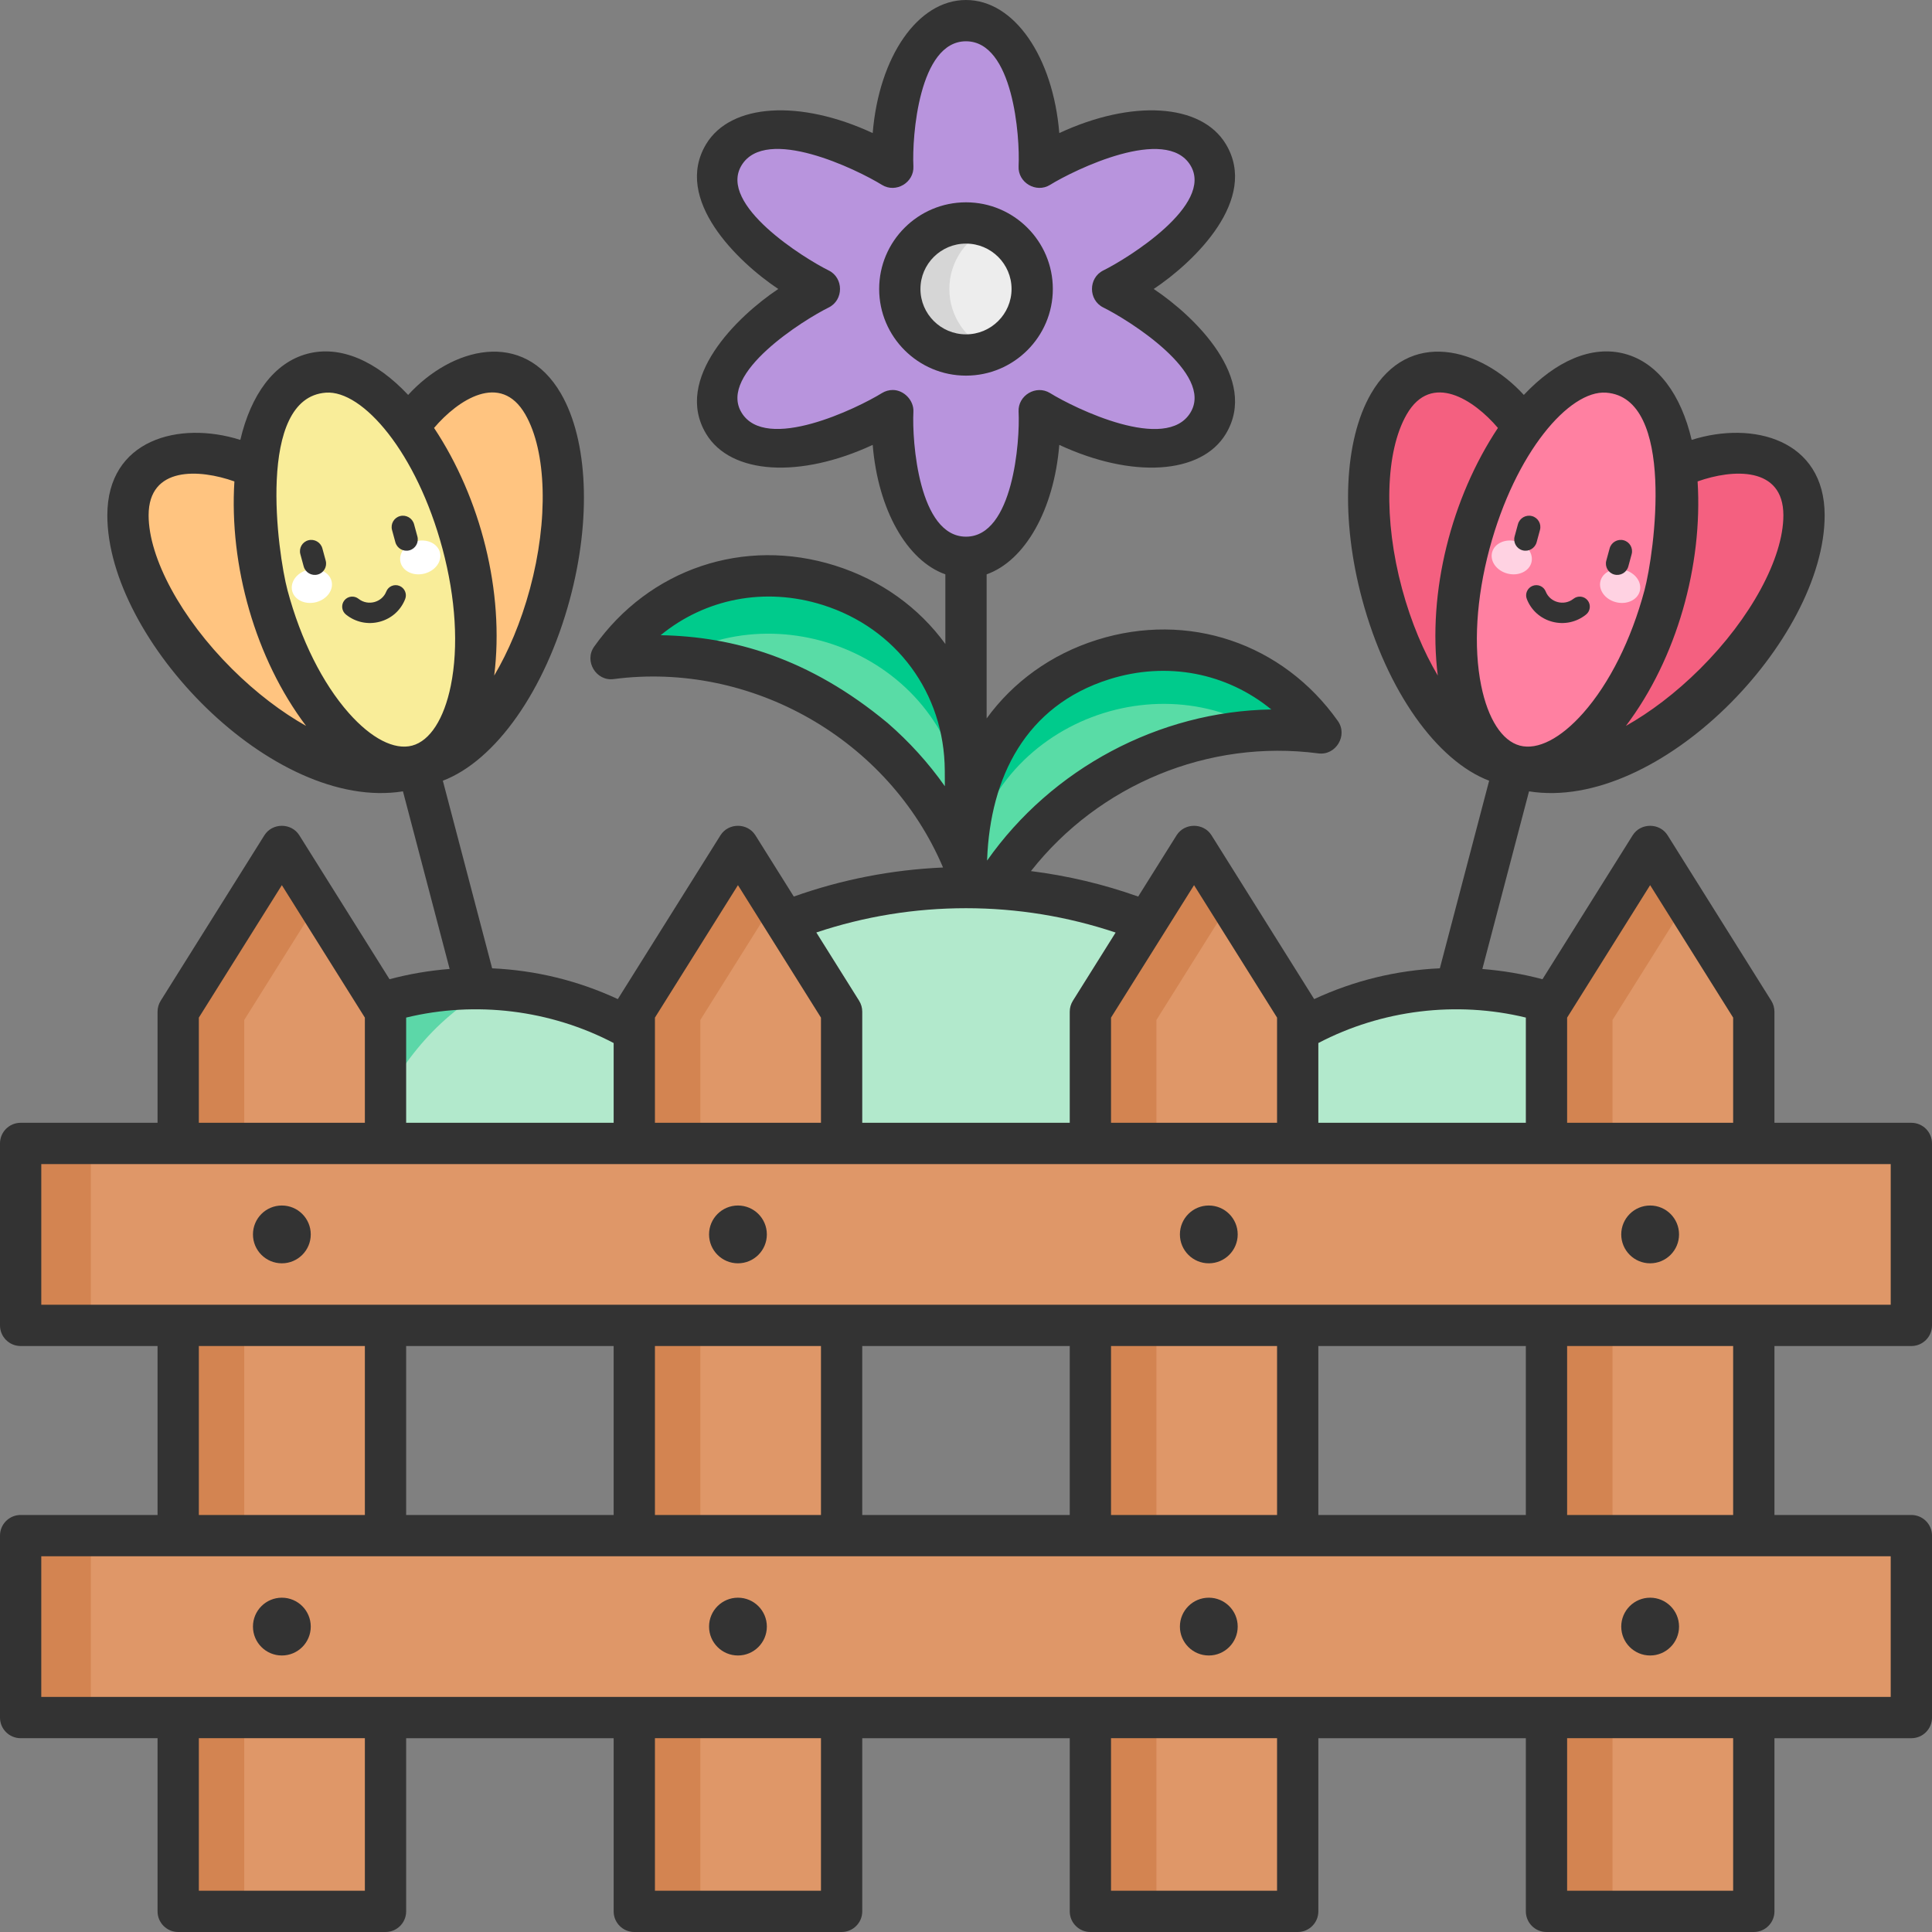 <svg id="Layer_1" enable-background="new 0 0 468 468" height="512" viewBox="0 0 468 468" width="512" xmlns="http://www.w3.org/2000/svg"><rect x="0" y="0" width="468" height="468" fill="#808080" stroke="none"/><g><g><g><g><g><g><path d="m272.242 71.448c-.922-.511-1.848-.991-2.774-1.448.926-.457 1.852-.937 2.774-1.448 16.201-8.975 25.347-22.877 20.428-31.052s-22.04-7.526-38.242 1.448c-.922.511-1.819 1.04-2.694 1.581.051-.998.08-2.007.08-3.029-.001-17.949-7.976-32.5-17.814-32.5s-17.813 14.551-17.813 32.5c0 1.022.029 2.031.08 3.029-.875-.541-1.772-1.07-2.694-1.581-16.201-8.975-33.322-9.623-38.242-1.448s4.227 22.077 20.428 31.052c.922.511 1.848.991 2.774 1.448-.926.457-1.852.937-2.774 1.448-16.201 8.975-25.347 22.877-20.428 31.052s22.04 7.526 38.242-1.448c.922-.511 1.819-1.04 2.694-1.581-.051.998-.08 2.007-.08 3.029 0 17.949 7.975 32.5 17.813 32.5s17.813-14.551 17.813-32.5c0-1.022-.029-2.031-.08-3.029.875.541 1.772 1.07 2.694 1.581 16.201 8.975 33.322 9.623 38.242 1.448s-4.226-22.077-20.427-31.052z" fill="#b894dd"/></g><g><ellipse cx="234" cy="70" fill="#ededed" rx="16.034" ry="15.992"/></g><g><path d="m229.966 70c0-6.715 4.154-12.453 10.034-14.823-1.855-.748-3.877-1.169-6-1.169-8.856 0-16.034 7.16-16.034 15.992s7.179 15.992 16.034 15.992c2.123 0 4.145-.421 6-1.169-5.881-2.37-10.034-8.108-10.034-14.823z" fill="#d6d6d6"/></g><g><path d="m234 90.992c-11.599 0-21.035-9.417-21.035-20.992s9.436-20.992 21.035-20.992 21.034 9.417 21.034 20.992-9.435 20.992-21.034 20.992zm0-31.984c-6.084 0-11.035 4.931-11.035 10.992s4.95 10.992 11.035 10.992c6.084 0 11.034-4.931 11.034-10.992s-4.95-10.992-11.034-10.992z" fill="#333"/></g></g></g><g><g><path d="m234 228.436.14-23.845c.269-45.949 59.301-64.548 85.86-27.052-36.051-4.728-70.832 15.162-85.039 48.632z" fill="#59dca6"/></g><g><path d="m234.14 217.591c.227-38.767 42.282-58.065 71.374-40.633 4.775-.232 9.618-.057 14.486.581-26.56-37.496-85.592-18.897-85.86 27.052l-.14 23.845.077-.182z" fill="#00cb8c"/></g></g><g><g><path d="m234 210.436-.14-23.845c-.269-45.949-59.301-64.548-85.86-27.052 36.051-4.728 70.832 15.162 85.039 48.632z" fill="#59dca6"/></g><g><path d="m164.08 159.047c29.009-15.815 69.558 3.479 69.78 41.544l.057 9.649.083.196-.14-23.845c-.269-45.949-59.301-64.548-85.86-27.052 5.411-.709 10.792-.854 16.08-.492z" fill="#00cb8c"/></g></g></g><g><g><path d="m86.027 131.368c-7.078 26.222-2.256 50.288 10.771 53.753s29.325-14.984 36.403-41.206 2.256-50.288-10.771-53.753-29.325 14.984-36.403 41.206z" fill="#ffc480"/></g><g><path d="m87.192 131.056c19.241 19.17 27.098 42.423 17.549 51.937s-32.888 1.686-52.129-17.484-27.098-42.423-17.549-51.937 32.888-1.686 52.129 17.484z" fill="#ffc480"/></g><g><ellipse cx="88.425" cy="137.987" fill="#f9ed99" rx="24.433" ry="49.126" transform="matrix(.966 -.259 .259 .966 -32.701 27.588)"/></g><g><g><path d="m80.3 140.701c.586 2.155-1.067 4.465-3.693 5.158s-5.231-.492-5.817-2.648c-.586-2.155 1.067-4.465 3.693-5.158s5.23.493 5.817 2.648z" fill="#fff"/></g><g><path d="m106.553 133.773c.586 2.155-1.067 4.465-3.693 5.158s-5.231-.492-5.817-2.648c-.586-2.155 1.067-4.465 3.693-5.158s5.231.493 5.817 2.648z" fill="#fff"/></g><g><g><path d="m91.968 150.61c-2.855.753-5.825.125-8.147-1.724-1.065-.847-1.247-2.391-.406-3.448.84-1.056 2.385-1.227 3.45-.378 2.249 1.79 5.667.888 6.706-1.77.492-1.259 1.916-1.872 3.18-1.371s1.891 1.927 1.398 3.186c-1.073 2.745-3.326 4.751-6.181 5.505z" fill="#333"/></g><g><path d="m76.955 139.174c-1.473.389-2.991-.491-3.392-1.964l-.806-2.964c-.401-1.473.468-2.983 1.94-3.371 1.473-.389 2.991.491 3.392 1.964l.806 2.964c.401 1.473-.467 2.982-1.94 3.371z" fill="#333"/></g><g><path d="m99.164 133.313c-1.473.389-2.991-.491-3.392-1.964l-.806-2.964c-.401-1.473.468-2.983 1.94-3.371 1.473-.389 2.991.491 3.392 1.964l.806 2.964c.401 1.473-.468 2.983-1.94 3.371z" fill="#333"/></g></g></g></g><g><g><path d="m381.973 131.368c7.078 26.222 2.256 50.288-10.771 53.753s-29.325-14.984-36.403-41.206-2.256-50.288 10.771-53.753 29.325 14.984 36.403 41.206z" fill="#f46080"/></g><g><path d="m380.808 131.056c-19.241 19.17-27.098 42.423-17.549 51.937s32.888 1.686 52.129-17.484 27.098-42.423 17.549-51.937-32.888-1.686-52.129 17.484z" fill="#f46080"/></g><g><ellipse cx="379.575" cy="137.987" fill="#ff80a1" rx="49.126" ry="24.433" transform="matrix(.259 -.966 .966 .259 148.048 468.915)"/></g><g><g><path d="m387.7 140.701c-.586 2.155 1.067 4.465 3.693 5.158s5.231-.492 5.817-2.648c.586-2.155-1.067-4.465-3.693-5.158s-5.23.493-5.817 2.648z" fill="#ffd2e2"/></g><g><path d="m361.447 133.773c-.586 2.155 1.067 4.465 3.693 5.158s5.231-.492 5.817-2.648c.586-2.155-1.067-4.465-3.693-5.158s-5.231.493-5.817 2.648z" fill="#ffd2e2"/></g><g><g><path d="m376.032 150.61c2.855.753 5.825.125 8.147-1.724 1.065-.847 1.247-2.391.406-3.448-.84-1.056-2.385-1.227-3.45-.378-2.249 1.79-5.667.888-6.706-1.77-.492-1.259-1.916-1.872-3.18-1.371s-1.891 1.927-1.398 3.186c1.073 2.745 3.326 4.751 6.181 5.505z" fill="#333"/></g><g><path d="m391.045 139.174c1.473.389 2.991-.491 3.392-1.964l.806-2.964c.401-1.473-.468-2.983-1.94-3.371-1.473-.389-2.991.491-3.392 1.964l-.806 2.964c-.401 1.473.467 2.982 1.94 3.371z" fill="#333"/></g><g><path d="m368.836 133.313c1.473.389 2.991-.491 3.392-1.964l.806-2.964c.401-1.473-.468-2.983-1.94-3.371-1.473-.389-2.991.491-3.392 1.964l-.806 2.964c-.401 1.473.468 2.983 1.94 3.371z" fill="#333"/></g></g></g></g><g><path d="m427.609 277.553h-8.297c-13.717-22.839-38.423-38.09-66.649-38.09-12.927 0-25.11 3.214-35.846 8.874-21.501-20.647-50.677-33.337-82.817-33.337s-61.316 12.69-82.818 33.337c-10.736-5.66-22.918-8.874-35.846-8.874-28.226 0-52.932 15.251-66.649 38.09h-8.296c-19.546 0-35.391 15.87-35.391 35.447h458c0-19.577-15.845-35.447-35.391-35.447z" fill="#fff"/></g><g><g><path d="m427.609 277.553h-8.297c-13.717-22.839-38.423-38.09-66.649-38.09-12.927 0-25.11 3.214-35.846 8.874-21.501-20.647-50.677-33.337-82.817-33.337s-61.316 12.69-82.818 33.337c-10.736-5.66-22.918-8.874-35.846-8.874-28.226 0-52.932 15.251-66.649 38.09h-8.296c-19.546 0-35.391 15.87-35.391 35.447h458c0-19.577-15.845-35.447-35.391-35.447z" fill="#b2e9cc"/></g><g><path d="m118.411 239.531c-1.02-.04-2.044-.068-3.074-.068-28.226 0-52.932 15.251-66.649 38.09h-8.296c-19.547 0-35.392 15.87-35.392 35.447h84.004c-10.433-20.851 2.391-58.962 29.407-73.469z" fill="#5cd7a8"/></g></g></g><g><g><g><path d="m93.386 463h-50.219v-217.933l25.109-40.067 25.11 40.067z" fill="#df9768"/></g><g><path d="m59.167 247.067 17.736-28.301-8.627-13.766-25.109 40.067v217.933h16z" fill="#d38451"/></g></g><g><g><path d="m203.868 463h-50.219v-217.933l25.11-40.067 25.109 40.067z" fill="#df9768"/></g><g><path d="m169.649 247.067 17.737-28.301-8.627-13.766-25.11 40.067v217.933h16z" fill="#d38451"/></g></g><g><g><path d="m314.351 463h-50.219v-217.933l25.109-40.067 25.11 40.067z" fill="#df9768"/></g><g><path d="m280.132 247.067 17.736-28.301-8.627-13.766-25.109 40.067v217.933h16z" fill="#d38451"/></g></g><g><g><path d="m424.833 463h-50.219v-217.933l25.11-40.067 25.109 40.067z" fill="#df9768"/></g><g><path d="m390.614 247.067 17.736-28.301-8.626-13.766-25.11 40.067v217.933h16z" fill="#d38451"/></g></g><g><g><path d="m5 276.981h458v44.074h-458z" fill="#df9768"/></g><g><path d="m5 276.981h17v44.074h-17z" fill="#d38451"/></g><g><circle cx="68.276" cy="299.019" fill="#333" r="7"/></g><g><circle cx="178.759" cy="299.019" fill="#333" r="7"/></g><g><circle cx="292.816" cy="299.019" fill="#333" r="7"/></g><g><circle cx="399.724" cy="299.019" fill="#333" r="7"/></g></g><g><g><path d="m5 371.981h458v44.074h-458z" fill="#df9768"/></g><g><path d="m5 371.981h17v44.074h-17z" fill="#d38451"/></g><g><circle cx="68.276" cy="394.019" fill="#333" r="7"/></g><g><circle cx="178.759" cy="394.019" fill="#333" r="7"/></g><g><circle cx="292.816" cy="394.019" fill="#333" r="7"/></g><g><circle cx="399.724" cy="394.019" fill="#333" r="7"/></g></g></g><path d="m463 326.056c2.762 0 5-2.239 5-5v-44.074c0-2.761-2.238-5-5-5h-33.167v-26.914c0-.939-.265-1.859-.764-2.655l-25.109-40.067c-1.926-3.075-6.546-3.075-8.473 0l-21.844 34.857c-4.769-1.265-9.64-2.088-14.564-2.477l11.308-43.033c31.538 5.025 71.613-36.651 71.613-66.873-.001-18.338-17.354-22.965-32.217-18.262-2.564-10.929-8.157-18.698-16.199-20.853-8.042-2.156-16.77 1.775-24.455 9.959-10.528-11.511-27.884-16.135-37.031-.292-6.549 11.343-7.363 30.443-2.125 49.847 5.99 22.193 18.079 39.072 30.752 43.898l-11.941 45.441c-10.605.49-20.814 2.99-30.445 7.457l-24.86-39.67c-1.926-3.075-6.546-3.075-8.473 0l-9.295 14.833c-8.432-3-17.12-5.05-25.977-6.168 16.452-20.923 42.99-32.004 69.617-28.512 4.243.562 7.201-4.359 4.73-7.848-13.381-18.89-36.293-26.603-58.371-19.645-11.168 3.519-20.337 10.25-26.709 19.025v-34.904c9.295-3.294 16.31-15.627 17.6-31.359 17.548 8.164 34.379 7.242 40.354-2.688 8.024-13.337-7.531-28.445-17.482-35.078 9.936-6.623 25.506-21.741 17.482-35.078-5.975-9.929-22.805-10.852-40.354-2.687-1.514-18.45-10.898-32.236-22.601-32.236s-21.087 13.786-22.6 32.234c-17.547-8.164-34.378-7.242-40.354 2.688-8.024 13.337 7.531 28.445 17.482 35.078-9.936 6.623-25.506 21.742-17.482 35.078 5.975 9.929 22.805 10.852 40.354 2.688 1.29 15.732 8.306 28.066 17.6 31.359v16.872c-6.372-8.764-15.549-15.477-26.708-18.992-22.078-6.956-44.992.755-58.373 19.645-2.469 3.487.487 8.41 4.73 7.848 33.408-4.378 66.63 14.636 79.786 45.628l.005.013c-12.392.545-24.513 2.898-36.151 7.04l-9.295-14.833c-1.927-3.075-6.546-3.075-8.474 0l-24.859 39.668c-9.631-4.465-19.839-6.962-30.445-7.452l-11.942-45.444c12.673-4.826 24.761-21.706 30.752-43.898 5.238-19.404 4.423-38.504-2.125-49.847-9.147-15.843-26.503-11.219-37.031.292-7.685-8.184-16.413-12.115-24.455-9.959-8.042 2.155-13.635 9.923-16.199 20.853-14.862-4.705-32.215-.077-32.216 18.261 0 30.222 40.075 71.898 71.613 66.873l11.306 43.023c-4.925.385-9.793 1.219-14.563 2.484l-21.843-34.854c-1.927-3.075-6.546-3.075-8.474 0l-25.109 40.066c-.499.796-.763 1.716-.763 2.655v26.914h-33.167c-2.761 0-5 2.239-5 5v44.074c0 2.761 2.239 5 5 5h33.167v40.926h-33.167c-2.761 0-5 2.239-5 5v44.074c0 2.761 2.239 5 5 5h33.167v41.945c0 2.761 2.239 5 5 5h50.219c2.761 0 5-2.239 5-5v-41.944h50.263v41.944c0 2.761 2.239 5 5 5h50.219c2.761 0 5-2.239 5-5v-41.944h50.263v41.944c0 2.761 2.238 5 5 5h50.219c2.762 0 5-2.239 5-5v-41.944h50.264v41.944c0 2.761 2.238 5 5 5h50.219c2.762 0 5-2.239 5-5v-41.944h33.167c2.762 0 5-2.239 5-5v-44.074c0-2.761-2.238-5-5-5h-33.167v-40.926zm-51.78-209.437c8.438-3.011 20.779-3.749 20.78 8.201 0 10.376-7.906 24.958-20.141 37.147-6.008 5.985-12.182 10.588-18.005 13.874 12.325-16.316 18.642-38.901 17.366-59.222zm-62.937 47.026c-3.401-5.758-6.446-12.842-8.657-21.032-4.501-16.674-4.057-33.255 1.131-42.241 5.975-10.35 16.295-3.539 22.096 3.287-11.283 16.989-17.09 39.696-14.57 59.986zm10.513 2.433c-1.905-9.415-1.192-21.177 2.008-33.12 6.259-23.358 19.333-38.484 28.248-37.842 16.944 1.22 11.7 38.923 9.294 47.901-3.2 11.943-8.464 22.486-14.822 29.686-5.456 6.18-11.057 9.061-15.37 7.907-4.311-1.155-7.722-6.452-9.358-14.532zm-231.553-65.706c5.188 8.986 5.632 25.566 1.131 42.241-2.211 8.19-5.256 15.275-8.657 21.032 2.52-20.29-3.287-42.997-14.571-59.986 5.802-6.826 16.122-13.637 22.097-3.287zm-71.102 61.595c-12.235-12.19-20.141-26.771-20.141-37.147.002-11.95 12.342-11.212 20.78-8.201-1.276 20.322 5.041 42.906 17.365 59.223-5.822-3.286-11.997-7.889-18.004-13.875zm43.705 18.643c-4.313 1.154-9.914-1.727-15.37-7.907-6.358-7.2-11.622-17.743-14.822-29.686-2.406-8.978-7.65-46.681 9.294-47.901 8.915-.642 21.989 14.484 28.248 37.842 3.2 11.943 3.913 23.706 2.008 33.12-1.636 8.08-5.047 13.377-9.358 14.532zm279.768 65.894 20.109-32.088 20.109 32.088v25.477h-40.219v-25.477zm-60.263 6.153c15.352-8.035 33.425-10.25 50.264-6.164v25.488h-50.264zm-30.11-38.241 20.109 32.088v25.477h-40.219v-25.477zm-50.122-6.273c.774-19.772 9.25-37.191 29.595-43.601 14.015-4.416 28.446-1.524 39.239 7.314-27.255.453-53.172 14.333-68.836 36.599zm-17.859-108.418c.138-2.714-2.279-5.254-4.994-5.254-.912 0-1.824.249-2.628.747-5.897 3.646-28.137 14.488-34.023 4.705-5.723-9.507 15.156-22.491 21.13-25.438 3.649-1.8 3.649-7.167 0-8.968-5.9-2.91-26.858-15.923-21.13-25.438 5.893-9.793 28.036 1.002 34.023 4.705 3.367 2.082 7.823-.555 7.622-4.507-.363-7.105 1.319-30.277 12.74-30.277 11.426 0 13.107 23.1 12.74 30.275-.201 3.952 4.255 6.589 7.622 4.507 5.898-3.646 28.136-14.488 34.023-4.705 5.724 9.509-15.157 22.49-21.131 25.438-3.647 1.8-3.647 7.167 0 8.967 6.104 3.013 26.848 15.941 21.131 25.438-5.893 9.793-28.036-1.002-34.023-4.705-3.367-2.08-7.823.554-7.622 4.507.364 7.106-1.32 30.278-12.74 30.278-11.427 0-13.107-23.1-12.74-30.275zm-6.222 75.431c-19.038-15.822-37.55-20.972-55.006-21.287 10.793-8.848 25.232-11.745 39.256-7.327 17.856 5.626 29.464 21.357 29.573 40.078 0 .086.008 1.577.019 3.83-4.004-5.69-8.673-10.801-13.842-15.294zm18.962 44.844c12.429 0 24.588 2.001 36.246 5.896l-10.35 16.516c-.499.796-.764 1.716-.764 2.655v26.914h-50.263v-26.914c0-.939-.265-1.859-.763-2.655l-10.361-16.533c11.658-3.897 23.824-5.879 36.255-5.879zm-75.351 26.504 20.109-32.089 20.11 32.089v25.477h-40.219zm-60.263-.01c16.841-4.087 34.909-1.872 50.263 6.164v19.324h-50.263zm-50.219.01 20.109-32.089 20.11 32.089v25.477h-40.219zm-38.167 69.552v-34.074h448v34.074zm359.614 10v40.926h-50.264v-40.926zm-60.263 0v40.926h-40.219v-40.926zm-50.219 0v40.926h-50.263v-40.926zm-60.263 0v40.926h-40.219v-40.926zm-50.22 0v40.926h-50.263v-40.926zm-60.263 0v40.926h-40.219v-40.926zm0 131.944h-40.219v-36.944h40.219zm110.483 0h-40.219v-36.944h40.219zm110.482 0h-40.219v-36.944h40.219zm110.482 0h-40.219v-36.944h40.219zm38.167-81.019v34.074h-448v-34.074zm-38.167-10h-40.219v-40.926h40.219z" fill="#333"/></g></svg>